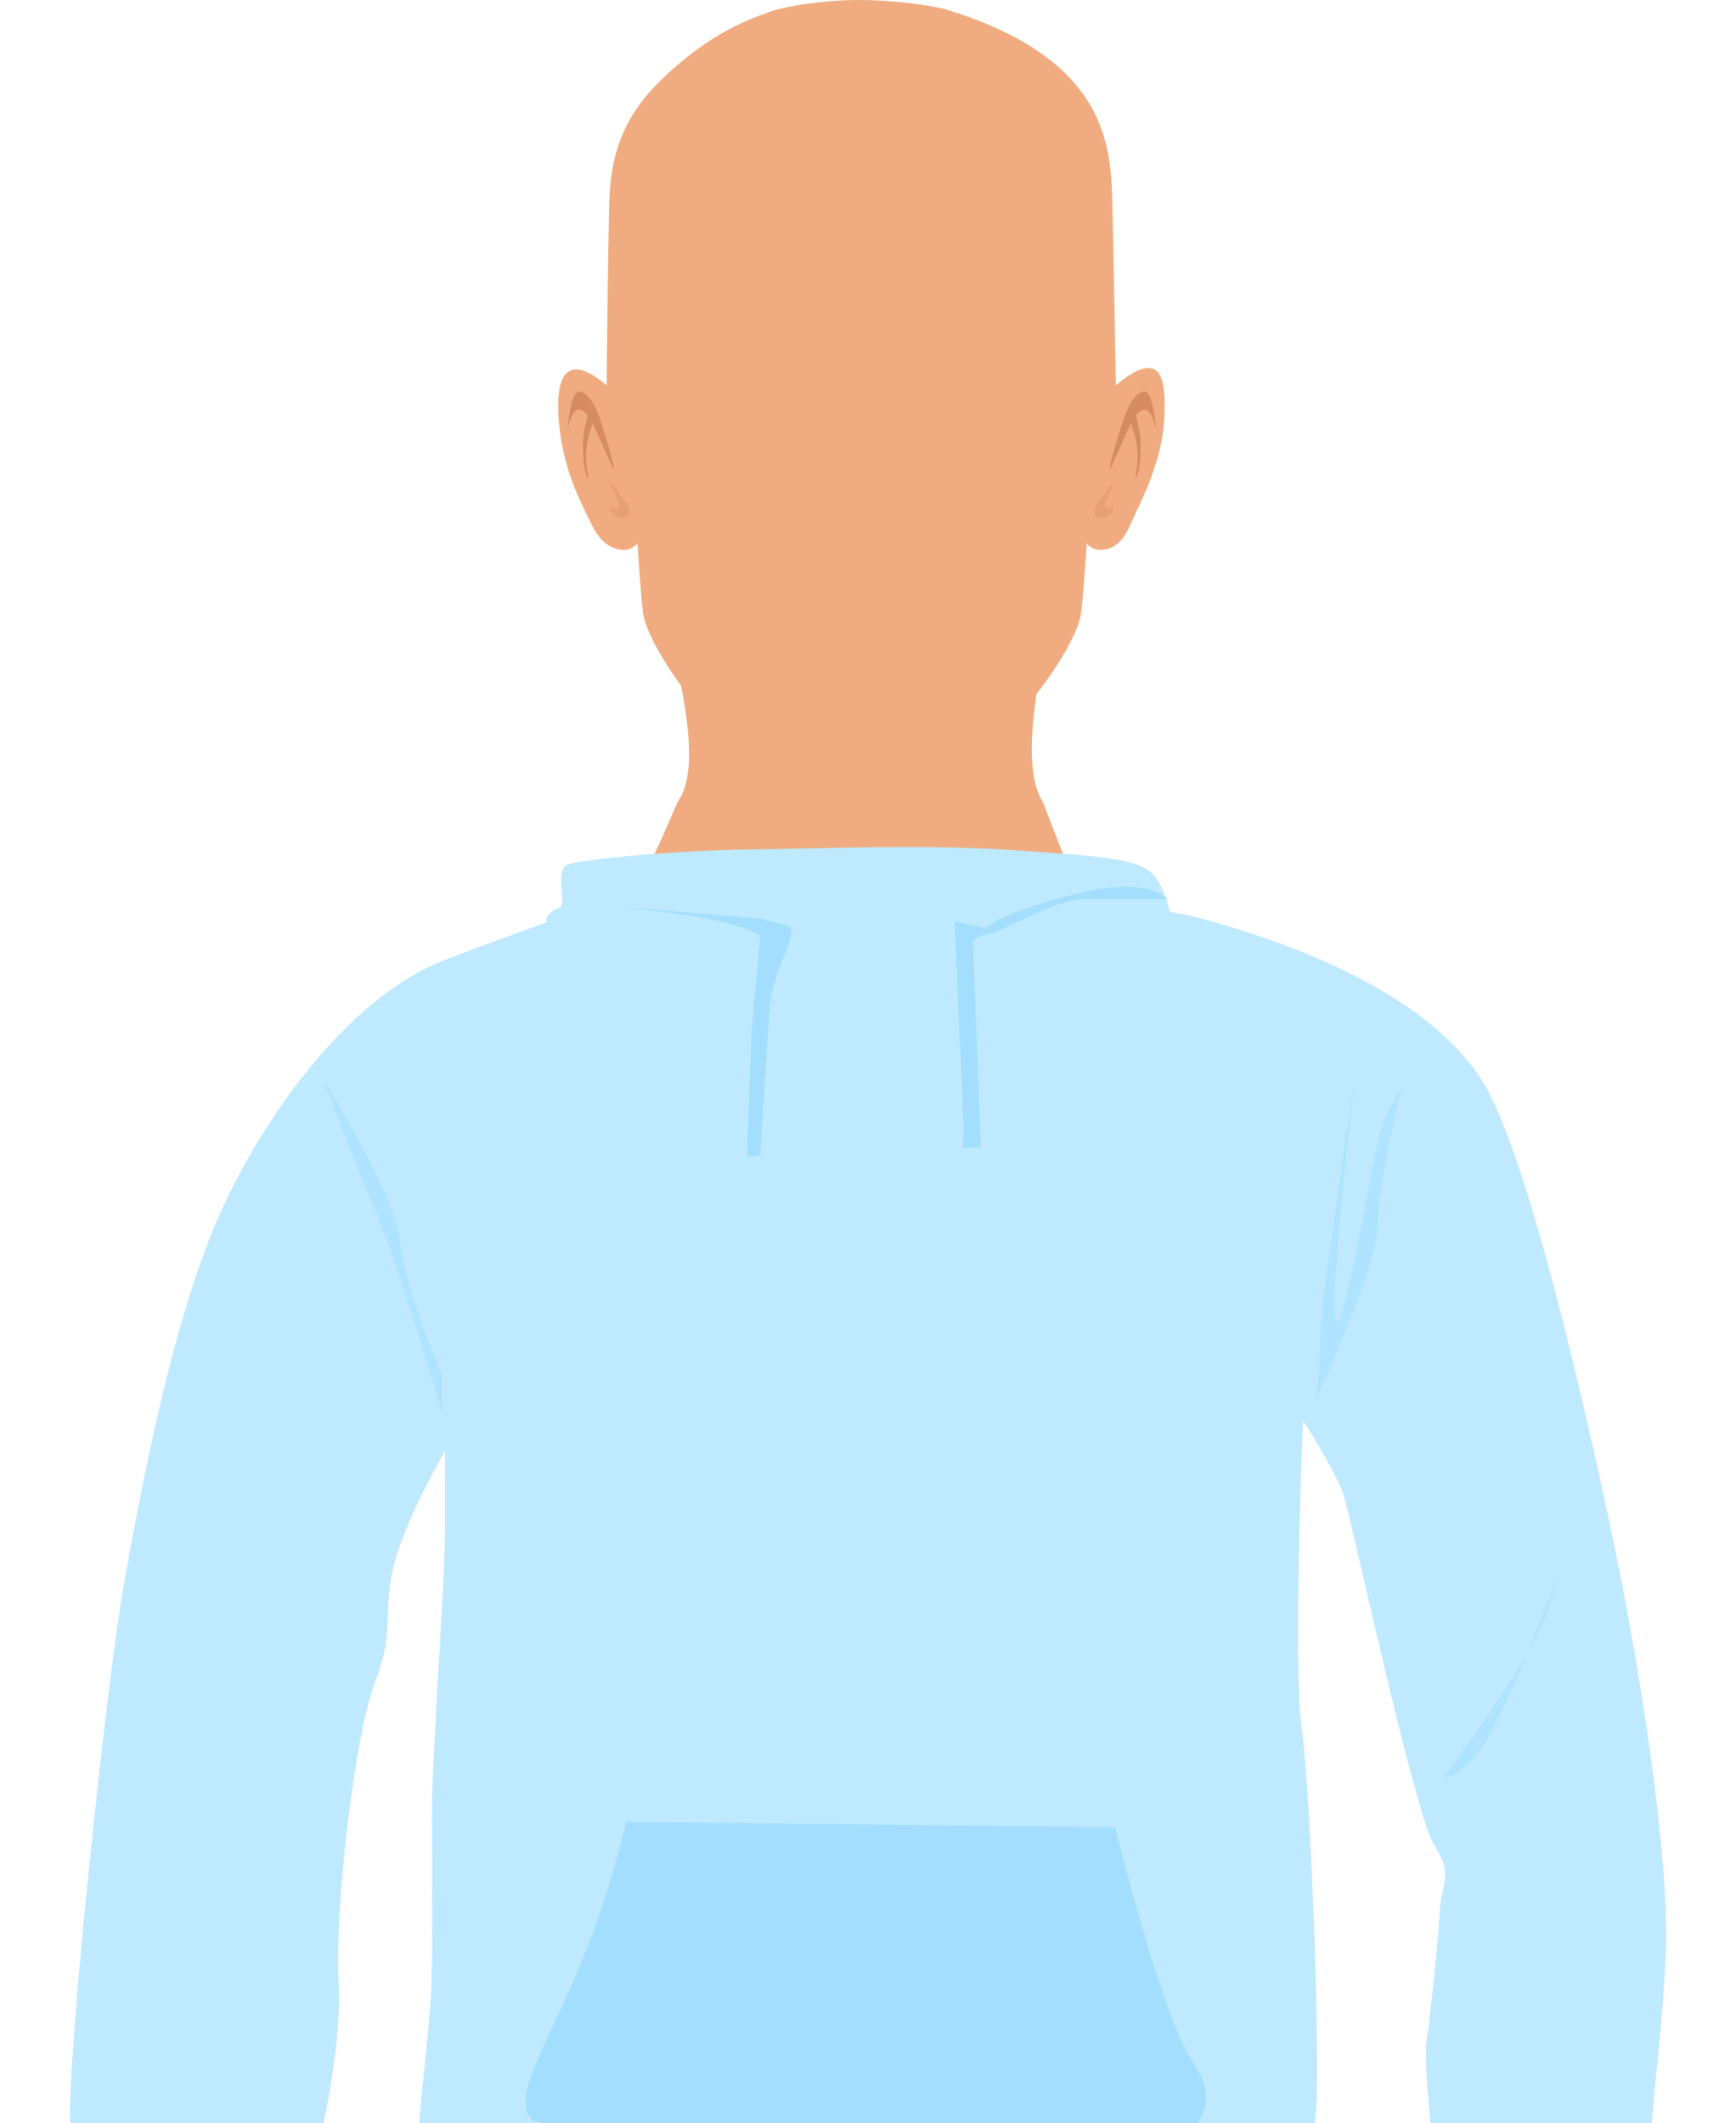 <?xml version="1.0" encoding="utf-8"?>
<!-- Generator: Adobe Illustrator 23.0.6, SVG Export Plug-In . SVG Version: 6.00 Build 0)  -->
<svg version="1.1" id="Capa_1" xmlns="http://www.w3.org/2000/svg" xmlns:xlink="http://www.w3.org/1999/xlink" x="0px" y="0px"
	 viewBox="0 0 152.79 186.83" enable-background="new 0 0 152.79 186.83" xml:space="preserve">
<g>
	<g>
		<path fill="#F0AC80" d="M100.71,87.46c-3.81-1.97-8.48-16.13-9-17c-2.22-3.76,0.32-13,0.72-17h-1.01H59.67h-1.01
			c0.4,4,3.51,13.39,1.05,17c-0.39,0.58-4.21,10.99-8,13c-3.14,1.66-6.84,4.56-8,5c0.3,0.39-5.2,6.68-1.19,12.73
			c1.84,2.78,2.7,5.47,5.05,7.78c2.43,2.38,5.21,4.34,8.26,5.68c3.67,1.61,7.6,2.4,11.55,2.64c2.7,0.17,5.44,0.14,8.16-0.08
			c2.72,0.23,5.46,0.25,8.16,0.08c3.95-0.25,7.88-1.03,11.55-2.64c3.05-1.34,5.83-3.3,8.26-5.68c2.36-2.31,3.12-5,4.97-7.78
			c4.01-6.06-22.08-0.34-21.78-0.73C85.53,100.07,103.69,89.01,100.71,87.46z"/>
		<path fill="#F0AC80" d="M98.21,33.91c0,0-0.19-11.41-0.31-16.03c-0.13-4.99-0.38-12.68-14.64-17.05C82.46,0.58,78.93-0.01,75.5,0
			c-3.21,0.01-6.33,0.6-7.08,0.83c-3.78,1.16-6.57,2.9-9.35,5.38c-3.8,3.38-5.33,6.68-5.45,11.67c-0.12,4.62-0.23,16.03-0.23,16.03
			c-4.37-3.68-4.41,0.8-4.2,3.23c0.29,3.3,1.29,5.77,2.3,7.83c0.67,1.37,1.38,3.34,3.37,3.42c0.75,0.03,1.24-0.55,1.24-0.55
			s0.32,4.75,0.49,6.06c0.51,3.9,9.13,14.86,13.98,15.83c1.47,0.29,9.06,0.3,10.43,0.04c4.79-0.93,13.64-11.86,14.16-15.87
			c0.17-1.31,0.49-6.06,0.49-6.06s0.49,0.58,1.24,0.55c1.99-0.08,2.47-2.05,3.14-3.42c1.01-2.05,2.38-5.21,2.46-8.53
			C102.55,34.06,102.59,30.23,98.21,33.91z"/>
		<g>
			<g>
				<path fill-rule="evenodd" clip-rule="evenodd" fill="#D68B62" d="M54.04,41.31c0.11-0.01-0.87-3.58-1.45-5
					c-0.63-1.54-1.27-1.87-1.66-1.85c-0.74,0.04-1,3.47-1,3.47s0.54-3.68,2.2-0.72C52.58,38.03,53.91,41.32,54.04,41.31z"/>
				<path fill-rule="evenodd" clip-rule="evenodd" fill="#D68B62" d="M51.44,37.83c0.05-0.24,0.3-1.65,0.5-1.66
					c0.24-0.01,0.24,1.01,0.19,1.17c-0.16,0.5-0.32,1-0.43,1.54c-0.11,0.56-0.12,1.1-0.11,1.68c0.01,0.51,0.12,1.11,0.22,1.6
					c-0.39-0.38-0.49-1.9-0.5-2.47C51.29,38.71,51.33,38.39,51.44,37.83z"/>
				<path fill-rule="evenodd" clip-rule="evenodd" fill="#E8A073" d="M54.4,44.18c-0.03-0.09-0.56-1.27-0.6-1.36
					c-0.38-0.87,0.43,0.25,0.51,0.35c0.4,0.56,0.69,0.87,0.97,1.35c0.24,0.41,0.12,1.04-0.43,1.1c-0.46,0.05-1.04-0.39-1.23-1.04
					C53.58,44.49,54.81,45.31,54.4,44.18z"/>
			</g>
			<g>
				<path fill-rule="evenodd" clip-rule="evenodd" fill="#D68B62" d="M97.66,41.31c-0.11-0.01,0.87-3.58,1.45-5
					c0.63-1.54,1.27-1.88,1.66-1.85c0.74,0.04,1,3.47,1,3.47s-0.54-3.68-2.2-0.73C99.12,38.03,97.79,41.32,97.66,41.31z"/>
				<path fill-rule="evenodd" clip-rule="evenodd" fill="#D68B62" d="M100.26,37.83c-0.05-0.24-0.3-1.65-0.5-1.66
					c-0.24-0.01-0.24,1.01-0.19,1.17c0.16,0.5,0.32,1,0.43,1.54c0.11,0.56,0.12,1.1,0.11,1.68c-0.01,0.51-0.12,1.11-0.22,1.6
					c0.39-0.38,0.49-1.9,0.5-2.47C100.41,38.71,100.37,38.39,100.26,37.83z"/>
				<path fill-rule="evenodd" clip-rule="evenodd" fill="#E8A073" d="M97.3,44.18c0.03-0.09,0.56-1.27,0.6-1.36
					c0.38-0.87-0.43,0.25-0.51,0.35c-0.4,0.56-0.69,0.87-0.97,1.35c-0.24,0.41-0.12,1.04,0.43,1.1c0.46,0.05,1.04-0.39,1.24-1.04
					C98.11,44.49,96.89,45.31,97.3,44.18z"/>
			</g>
		</g>
	</g>
	<g>
		<path fill="#BFE9FF" d="M40.19,203.01c0,0,8.33,0.58,13.76,1.73c5.44,1.15,10.06,1.97,15.04,1.97c4.97,0,23.36-1.15,28-1.28
			c4.62-0.11,9.02-1.15,13.42-3.35c4.39-2.2,5.08-11.91,5.43-16.55c0.35-4.62-0.46-27.52-1.27-33.43
			c-0.81-5.9,0.11-27.07,0.11-27.07s2.89,4.4,3.59,6.6c0.7,2.2,6.25,28.11,7.98,30.78c1.74,2.66,0.58,3.35,0.46,5.89
			c-0.12,2.54-0.81,8.91-1.16,11.45c-0.35,2.55,1.16,14.11,1.39,16.54c0.23,2.43,6.36,4.51,8.56,4.51c2.2,0,6.25,0.23,6.25,0.23
			s2.9-1.39,4.05-4.52c1.16-3.11,0-8.56-0.34-9.02c-0.35-0.46,0.81-7.75,1.15-15.5c0.35-7.75-1.96-23.48-4.39-35.28
			c-2.43-11.79-7.75-35.28-11.8-41.64c-4.05-6.36-13.19-10.99-23.83-14c-10.64-3-18.97-0.35-25.67,1.28
			c-6.71,1.62-12.15,1.73-16.66,0.46c-4.51-1.27-14.23-2.31-14.23-2.31s-2.78,0.92-10.76,3.93c-7.98,3.01-15.5,12.73-19.78,22.09
			c-4.28,9.38-7.05,24.41-8.56,32.74c-1.51,8.33-5.09,42.11-4.74,47.66c0.35,5.55,3.47,8.67,2.55,9.94
			c-0.93,1.27-0.12,2.43,1.04,3.47c1.16,1.04,3.36,0.93,6.48,0.93c3.12,0,7.52-1.39,7.52-1.39s2.2-2.31,2.9-5.32
			c0.69-3.01,3.47-12.84,3.12-20.01c-0.35-7.16,1.5-22.2,3.24-26.6c1.74-4.39,0.58-6.01,1.62-10.17c1.04-4.17,4.51-10.07,4.51-10.07
			s0,2.9,0,7.06c0,4.16-1.16,20.13-1.16,24.75c0,4.63,0.12,13.42-0.12,16.77c-0.23,3.36-1.15,10.99-1.38,15.27
			c-0.23,4.28,2.66,6.71,2.66,10.87L40.19,203.01z"/>
		<path fill="#BFE9FF" d="M70.37,85.65c-0.8-0.13-9.83,0.12-14.8-1.52c-4.97-1.65-4.86-0.57-6.59-1.9
			c-1.74-1.33-0.58-1.97,0.23-2.34c0.81-0.38-0.58-3.42,0.92-3.86c1.5-0.44,9.48-1.2,15.73-1.27c6.24-0.06,15.15-0.5,23.37,0.06
			c8.21,0.57,11.1,0.76,12.38,2.28c1.27,1.52,1.97,5.39,1.39,5.51c-0.58,0.13-7.29,0.88-11.8,1.2c-4.51,0.32-12.38,1.71-13.77,1.84
			C76.05,85.78,70.37,85.65,70.37,85.65z"/>
		<path fill="#A3DEFF" d="M67.14,80.86c0,0,0.58,0.23,2.08,0.58c1.5,0.35-1.28,3.7-1.5,7.41c-0.23,3.69-0.81,12.83-0.81,12.83
			l-1.16,0.12c0,0,0.35-11.22,0.58-13.19c0.23-1.96,0.58-6.24,0.58-6.24s-1.62-1.16-6.59-1.85c-4.97-0.7-8.56-0.93-8.56-0.93
			L67.14,80.86z"/>
		<path fill="#A3DEFF" d="M102.76,79.13c0,0-1.62-2.08-8.1-0.46c-6.48,1.62-7.98,3-7.98,3l-2.66-0.58l0.81,18.63l-0.12,1.27h1.62
			l-0.7-18.28c0,0,0.81-0.46,1.62-0.57c0.81-0.12,5.79-3.01,7.99-3.01C97.44,79.13,102.76,79.13,102.76,79.13z"/>
		<path fill="#A3DEFF" d="M55.11,160.33l43.02,0.47c0,0,4.16,16.89,6.94,20.82c2.78,3.93-0.23,7.17-4.4,7.17
			c-4.16,0-52.28-0.46-53.9-2.31c-1.62-1.85,0.93-5.78,3.94-12.72C53.72,166.81,55.11,160.33,55.11,160.33z"/>
		<path fill="#B0E3FF" d="M28.5,95.09c0,0,6.48,10.41,6.71,14.11c0.23,3.7,3.7,11.81,3.7,11.81v3.23c0,0-4.16-13.88-6.02-18.04
			C31.05,102.04,28.5,95.09,28.5,95.09z"/>
		<path fill="#B0E3FF" d="M119.42,93.94c0,0-3.24,20.36-3.24,24.06c0,3.7-0.47,5.32-0.47,5.32s5.56-11.8,5.56-15.5
			c0-3.7,2.08-12.03,2.08-12.03s-1.75,2.45-2.31,5.55C114.56,137.2,118.73,97.87,119.42,93.94z"/>
		<path fill="#B0E3FF" d="M127.06,156.4c0,0,7.63-10.18,9.02-14.35c1.39-4.16,1.39-4.16,1.39-4.16s-4.86,12.72-6.94,15.73
			C128.44,156.63,127.06,156.4,127.06,156.4z"/>
	</g>
</g>
</svg>
